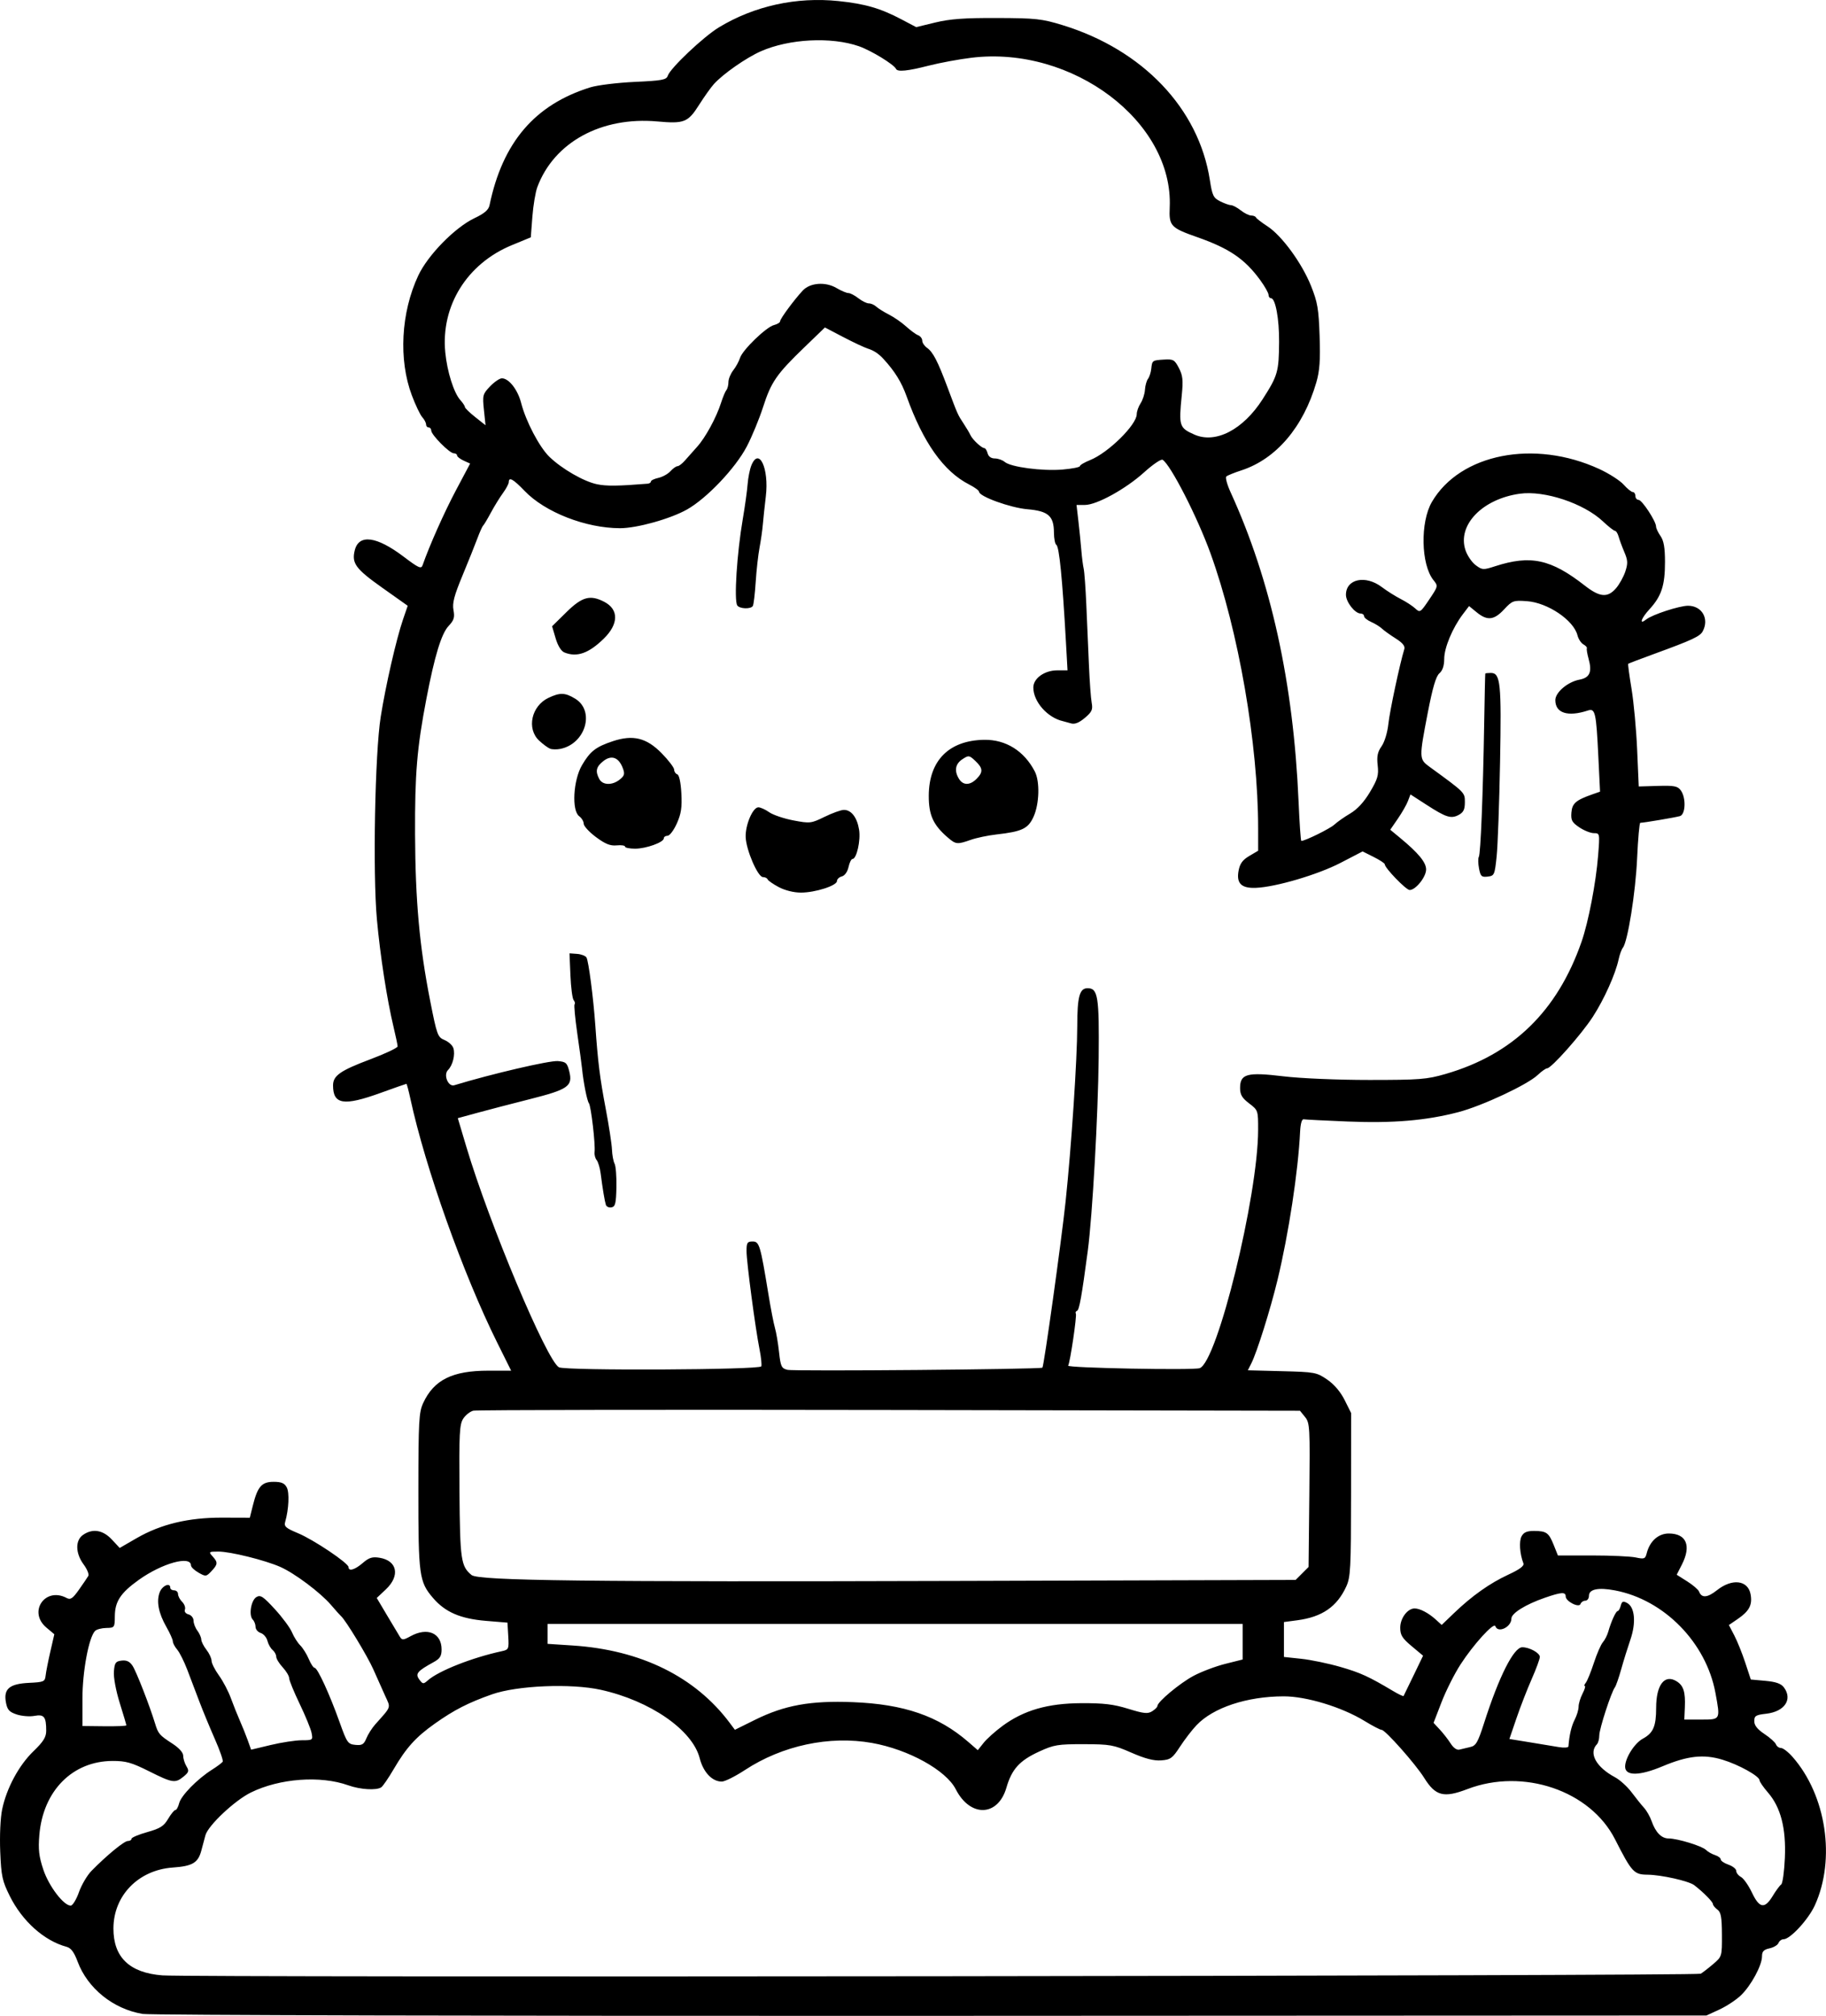 <?xml version="1.0" encoding="UTF-8" standalone="no"?>
<!-- Created with Inkscape (http://www.inkscape.org/) -->

<svg
   width="186.961mm"
   height="206.388mm"
   viewBox="0 0 186.961 206.388"
   version="1.1"
   id="svg5"
   xml:space="preserve"
   xmlns="http://www.w3.org/2000/svg"
   xmlns:svg="http://www.w3.org/2000/svg"><defs
     id="defs2" /><g
     id="layer1"
     transform="translate(-11.421,-56.969)"><path
       style="fill:#000000;stroke-width:0.265"
       d="m 26.003,263.157 c -2.991,-0.5 -5.614,-2.615 -6.633,-5.347 -0.363,-0.974 -0.679,-1.398 -1.132,-1.519 -2.291,-0.615 -4.533,-2.619 -5.816,-5.199 -0.771,-1.551 -0.874,-2.028 -0.978,-4.548 -0.067,-1.629 0.016,-3.451 0.197,-4.323 0.451,-2.171 1.714,-4.515 3.21,-5.959 1.017,-0.982 1.3,-1.436 1.301,-2.092 0.002,-1.431 -0.216,-1.708 -1.203,-1.523 -0.483,0.091 -1.299,0.026 -1.813,-0.144 -0.768,-0.254 -0.965,-0.472 -1.107,-1.227 -0.261,-1.392 0.354,-1.914 2.368,-2.01 1.512,-0.073 1.628,-0.123 1.694,-0.739 0.039,-0.364 0.255,-1.466 0.481,-2.449 l 0.411,-1.788 -0.812,-0.683 c -1.913,-1.609 -0.128,-4.209 2.079,-3.028 0.389,0.208 0.616,0.053 1.261,-0.86 0.433,-0.613 0.862,-1.245 0.954,-1.405 0.092,-0.16 -0.126,-0.689 -0.485,-1.176 -0.839,-1.138 -0.867,-2.453 -0.065,-3.016 0.976,-0.683 2.033,-0.518 2.947,0.46 l 0.815,0.872 1.728,-0.999 c 2.485,-1.437 5.317,-2.116 8.777,-2.104 l 2.816,0.009 0.31,-1.243 c 0.486,-1.949 0.909,-2.434 2.124,-2.434 0.798,0 1.115,0.134 1.349,0.571 0.288,0.538 0.209,2.244 -0.164,3.54 -0.131,0.455 0.073,0.634 1.303,1.144 1.6,0.663 5.189,3.072 5.189,3.482 0,0.461 0.644,0.272 1.455,-0.427 0.638,-0.55 0.975,-0.655 1.719,-0.535 1.814,0.293 2.125,1.842 0.65,3.233 l -0.938,0.885 1.064,1.792 c 0.585,0.986 1.175,1.971 1.31,2.189 0.216,0.349 0.347,0.341 1.086,-0.066 1.725,-0.95 3.179,-0.33 3.179,1.356 0,0.68 -0.166,0.942 -0.823,1.302 -1.67,0.915 -1.892,1.184 -1.462,1.77 0.357,0.488 0.42,0.495 0.872,0.096 1.114,-0.982 4.525,-2.329 7.578,-2.991 0.71,-0.154 0.738,-0.218 0.661,-1.542 l -0.08,-1.381 -2.198,-0.182 c -2.624,-0.217 -4.182,-0.892 -5.432,-2.353 -1.411,-1.649 -1.499,-2.294 -1.493,-10.99 0.005,-7.131 0.054,-8.011 0.496,-8.965 1.096,-2.368 2.99,-3.307 6.665,-3.307 h 2.338 l -1.428,-2.874 c -3.486,-7.015 -7.364,-17.909 -8.89,-24.973 -0.181,-0.837 -0.363,-1.521 -0.406,-1.521 -0.042,0 -1.228,0.417 -2.635,0.926 -3.782,1.369 -4.876,1.197 -4.876,-0.766 0,-0.998 0.733,-1.512 3.818,-2.673 1.538,-0.579 2.795,-1.173 2.793,-1.32 -0.002,-0.147 -0.189,-1.042 -0.416,-1.987 -0.674,-2.814 -1.369,-7.311 -1.706,-11.031 -0.43,-4.75 -0.2,-16.988 0.39,-20.719 0.509,-3.217 1.601,-7.984 2.289,-9.987 l 0.476,-1.388 -2.629,-1.864 c -2.706,-1.918 -3.125,-2.492 -2.791,-3.82 0.422,-1.681 2.234,-1.441 5.014,0.664 1.534,1.161 1.788,1.274 1.932,0.862 0.714,-2.041 2.218,-5.417 3.424,-7.687 l 1.442,-2.715 -0.668,-0.304 c -0.367,-0.167 -0.668,-0.404 -0.668,-0.526 0,-0.122 -0.154,-0.222 -0.343,-0.222 -0.429,0 -2.303,-1.893 -2.303,-2.326 0,-0.176 -0.119,-0.32 -0.265,-0.32 -0.146,0 -0.265,-0.139 -0.265,-0.31 0,-0.17 -0.175,-0.503 -0.388,-0.739 -0.213,-0.236 -0.694,-1.241 -1.067,-2.234 -1.375,-3.652 -1.117,-8.477 0.654,-12.262 0.983,-2.101 3.758,-4.933 5.768,-5.887 1.015,-0.481 1.432,-0.842 1.532,-1.323 1.337,-6.435 4.626,-10.285 10.303,-12.061 0.728,-0.228 2.778,-0.48 4.557,-0.562 2.801,-0.128 3.255,-0.212 3.385,-0.623 0.246,-0.774 3.672,-4.015 5.257,-4.972 3.617,-2.185 7.917,-3.128 12.222,-2.682 2.738,0.284 4.309,0.742 6.482,1.89 l 1.477,0.78 1.963,-0.476 c 1.504,-0.365 2.983,-0.472 6.328,-0.46 3.964,0.015 4.58,0.082 6.693,0.73 8.221,2.521 13.953,8.547 15.085,15.861 0.247,1.598 0.362,1.832 1.064,2.183 0.433,0.216 0.931,0.392 1.107,0.392 0.176,0 0.623,0.238 0.993,0.529 0.37,0.291 0.852,0.529 1.072,0.529 0.22,0 0.439,0.089 0.487,0.198 0.049,0.109 0.578,0.517 1.176,0.906 1.471,0.956 3.522,3.763 4.46,6.103 0.667,1.663 0.785,2.353 0.878,5.136 0.084,2.481 0.007,3.564 -0.337,4.745 -1.331,4.579 -4.115,7.844 -7.678,9.005 -0.728,0.237 -1.419,0.518 -1.536,0.624 -0.117,0.106 0.081,0.836 0.44,1.621 4.132,9.04 6.433,19.509 6.956,31.646 0.096,2.225 0.223,4.046 0.283,4.046 0.389,0 2.947,-1.261 3.381,-1.667 0.291,-0.272 1.024,-0.787 1.629,-1.144 0.724,-0.428 1.415,-1.178 2.021,-2.197 0.789,-1.325 0.902,-1.718 0.787,-2.736 -0.103,-0.917 -0.012,-1.363 0.4,-1.948 0.308,-0.438 0.603,-1.412 0.697,-2.304 0.139,-1.312 1.176,-6.173 1.629,-7.637 0.098,-0.316 -0.169,-0.646 -0.89,-1.101 -0.567,-0.358 -1.198,-0.811 -1.403,-1.007 -0.205,-0.196 -0.7,-0.502 -1.101,-0.679 -0.4,-0.177 -0.728,-0.444 -0.728,-0.592 0,-0.149 -0.158,-0.27 -0.351,-0.27 -0.58,0 -1.501,-1.177 -1.501,-1.916 0,-1.625 1.994,-2.057 3.666,-0.796 0.53,0.4 1.405,0.952 1.944,1.226 0.539,0.274 1.206,0.709 1.483,0.966 0.486,0.453 0.533,0.423 1.431,-0.911 0.917,-1.362 0.923,-1.386 0.439,-1.984 -1.286,-1.589 -1.373,-5.946 -0.16,-8.016 2.893,-4.937 10.489,-6.427 17.139,-3.362 0.995,0.459 2.115,1.177 2.488,1.596 0.373,0.419 0.797,0.761 0.941,0.761 0.144,0 0.263,0.179 0.263,0.397 0,0.218 0.149,0.401 0.331,0.405 0.355,0.009 1.786,2.194 1.786,2.727 0,0.177 0.205,0.615 0.456,0.973 0.333,0.476 0.457,1.188 0.459,2.639 0.003,2.414 -0.36,3.521 -1.591,4.861 -0.873,0.95 -1.089,1.642 -0.323,1.035 0.621,-0.492 3.39,-1.396 4.275,-1.396 1.424,0 2.189,1.332 1.502,2.616 -0.278,0.52 -1.078,0.893 -4.911,2.292 -1.455,0.531 -2.679,0.997 -2.719,1.035 -0.04,0.038 0.113,1.187 0.34,2.553 0.227,1.366 0.487,4.177 0.576,6.245 l 0.163,3.761 1.964,-0.057 c 1.678,-0.049 2.019,0.018 2.341,0.457 0.551,0.751 0.496,2.458 -0.086,2.634 -0.427,0.129 -3.698,0.683 -4.062,0.687 -0.087,0.001 -0.233,1.639 -0.324,3.64 -0.159,3.512 -0.961,8.533 -1.461,9.156 -0.134,0.167 -0.327,0.696 -0.43,1.176 -0.325,1.518 -1.477,4.084 -2.642,5.886 -1.165,1.801 -4.25,5.279 -4.682,5.279 -0.135,0 -0.568,0.306 -0.962,0.68 -1.048,0.995 -5.681,3.165 -8.124,3.804 -3.307,0.865 -6.682,1.151 -11.339,0.961 -2.307,-0.094 -4.331,-0.197 -4.498,-0.228 -0.188,-0.035 -0.327,0.445 -0.368,1.266 -0.201,4.098 -1.168,10.44 -2.32,15.214 -0.723,2.993 -2.097,7.367 -2.675,8.512 l -0.357,0.707 3.502,0.09 c 3.366,0.086 3.546,0.12 4.626,0.861 0.715,0.49 1.365,1.255 1.786,2.099 l 0.662,1.328 -0.006,8.349 c -0.005,7.53 -0.053,8.452 -0.491,9.407 -0.951,2.074 -2.47,3.121 -5.015,3.459 l -1.367,0.181 v 1.787 1.787 l 1.786,0.191 c 0.982,0.105 2.78,0.479 3.996,0.831 2.069,0.599 2.895,0.978 5.408,2.475 0.552,0.329 1.029,0.554 1.06,0.499 0.031,-0.054 0.493,-1.004 1.026,-2.111 l 0.969,-2.012 -1.169,-0.978 c -0.968,-0.809 -1.169,-1.135 -1.169,-1.89 0,-0.972 0.746,-1.971 1.473,-1.971 0.545,0 1.426,0.464 2.171,1.142 l 0.601,0.547 1.252,-1.203 c 1.845,-1.773 3.673,-3.068 5.572,-3.947 1.168,-0.541 1.642,-0.895 1.542,-1.155 -0.374,-0.974 -0.462,-2.256 -0.19,-2.765 0.222,-0.414 0.55,-0.556 1.281,-0.553 1.271,0.005 1.509,0.176 2.019,1.452 l 0.423,1.058 h 3.504 c 1.927,0 3.937,0.092 4.466,0.205 0.87,0.185 0.977,0.145 1.119,-0.42 0.313,-1.246 1.189,-2.034 2.263,-2.034 1.801,0 2.328,1.248 1.342,3.18 l -0.532,1.043 1.074,0.678 c 0.591,0.373 1.137,0.842 1.214,1.043 0.263,0.686 0.857,0.641 1.838,-0.138 1.547,-1.229 3.166,-1.036 3.438,0.41 0.203,1.084 -0.125,1.72 -1.303,2.528 l -0.917,0.628 0.556,1.069 c 0.306,0.588 0.811,1.843 1.122,2.789 l 0.566,1.72 1.491,0.135 c 1.071,0.097 1.603,0.283 1.889,0.661 0.932,1.233 0.086,2.494 -1.816,2.708 -1.055,0.119 -1.209,0.216 -1.209,0.76 0,0.432 0.319,0.834 1.038,1.311 0.571,0.378 1.103,0.856 1.182,1.062 0.079,0.206 0.314,0.375 0.522,0.375 0.208,0 0.74,0.412 1.182,0.916 3.45,3.929 4.43,10.458 2.279,15.188 -0.657,1.446 -2.527,3.476 -3.202,3.476 -0.205,0 -0.438,0.171 -0.519,0.381 -0.08,0.209 -0.493,0.457 -0.918,0.55 -0.597,0.131 -0.772,0.317 -0.772,0.819 0,0.924 -1.122,2.998 -2.159,3.992 -0.486,0.465 -1.479,1.12 -2.206,1.455 l -1.323,0.609 -79.375,0.036 c -44.827,0.021 -79.982,-0.065 -80.77,-0.197 z m 159.555,-4.113 c 0.209,-0.123 0.784,-0.569 1.279,-0.991 0.893,-0.762 0.899,-0.783 0.889,-3.005 -0.008,-1.799 -0.099,-2.303 -0.463,-2.569 -0.249,-0.182 -0.456,-0.437 -0.46,-0.567 -0.007,-0.231 -0.996,-1.23 -1.912,-1.931 -0.559,-0.428 -3.378,-1.061 -4.781,-1.074 -1.396,-0.013 -1.609,-0.246 -3.333,-3.633 -2.535,-4.981 -9.397,-7.314 -15.103,-5.134 -2.441,0.932 -3.275,0.715 -4.44,-1.156 -0.869,-1.395 -3.978,-4.903 -4.346,-4.903 -0.145,0 -0.936,-0.412 -1.758,-0.915 -2.325,-1.423 -5.948,-2.525 -8.281,-2.52 -3.763,0.009 -7.204,1.15 -8.921,2.958 -0.456,0.48 -1.216,1.469 -1.69,2.197 -0.771,1.186 -0.971,1.331 -1.928,1.401 -0.755,0.056 -1.645,-0.175 -3.043,-0.787 -1.835,-0.804 -2.182,-0.866 -4.886,-0.871 -2.658,-0.004 -3.055,0.062 -4.575,0.762 -1.999,0.921 -2.789,1.794 -3.341,3.693 -0.864,2.974 -3.704,3.062 -5.184,0.162 -0.995,-1.951 -4.845,-4.079 -8.579,-4.743 -4.349,-0.773 -9.18,0.257 -13.012,2.774 -0.989,0.649 -2.055,1.181 -2.369,1.181 -0.987,0 -1.892,-0.959 -2.26,-2.394 -0.741,-2.889 -5.068,-5.883 -10.12,-7.001 -3.049,-0.675 -8.574,-0.444 -11.155,0.466 -2.421,0.853 -3.866,1.594 -5.84,2.992 -1.95,1.381 -2.928,2.464 -4.216,4.665 -0.537,0.918 -1.113,1.757 -1.279,1.864 -0.508,0.328 -2.158,0.225 -3.377,-0.211 -2.851,-1.018 -7.02,-0.71 -9.965,0.737 -1.651,0.811 -4.356,3.35 -4.651,4.367 -0.075,0.258 -0.262,0.955 -0.415,1.548 -0.33,1.281 -0.899,1.624 -2.928,1.767 -3.515,0.248 -6.066,2.857 -6.08,6.219 -0.012,2.97 1.644,4.562 5.021,4.824 2.977,0.231 157.1,0.063 157.499,-0.172 z M 19.501,250.702 c 0.269,-0.754 0.847,-1.737 1.284,-2.183 1.553,-1.585 3.346,-3.06 3.72,-3.06 0.209,0 0.38,-0.103 0.38,-0.23 0,-0.126 0.724,-0.433 1.608,-0.681 1.328,-0.373 1.701,-0.609 2.143,-1.358 0.294,-0.499 0.629,-0.907 0.745,-0.907 0.115,0 0.288,-0.313 0.384,-0.695 0.196,-0.78 1.866,-2.486 3.353,-3.425 0.541,-0.341 1.039,-0.715 1.107,-0.83 0.068,-0.115 -0.295,-1.158 -0.806,-2.317 -0.511,-1.159 -1.225,-2.886 -1.585,-3.836 -0.361,-0.951 -0.918,-2.418 -1.239,-3.261 -0.321,-0.843 -0.784,-1.767 -1.029,-2.054 -0.245,-0.287 -0.448,-0.669 -0.449,-0.849 -0.002,-0.18 -0.295,-0.838 -0.651,-1.461 -0.813,-1.421 -1.048,-2.632 -0.693,-3.566 0.26,-0.683 1.082,-1.033 1.082,-0.46 0,0.146 0.179,0.265 0.397,0.265 0.218,0 0.397,0.17 0.397,0.378 0,0.208 0.19,0.568 0.423,0.801 0.232,0.232 0.36,0.586 0.283,0.787 -0.082,0.213 0.073,0.42 0.371,0.498 0.281,0.073 0.511,0.36 0.511,0.637 0,0.277 0.175,0.734 0.388,1.017 0.214,0.282 0.395,0.692 0.403,0.91 0.008,0.218 0.247,0.695 0.532,1.058 0.285,0.364 0.52,0.871 0.523,1.127 0.003,0.256 0.343,0.931 0.756,1.5 0.412,0.569 0.96,1.61 1.216,2.313 0.256,0.703 0.677,1.754 0.934,2.336 0.258,0.582 0.62,1.484 0.805,2.005 l 0.337,0.947 2.014,-0.482 c 1.108,-0.265 2.535,-0.483 3.171,-0.484 1.13,-0.002 1.154,-0.02 1.007,-0.753 -0.083,-0.413 -0.632,-1.752 -1.221,-2.977 -0.589,-1.224 -1.072,-2.406 -1.074,-2.626 -0.001,-0.22 -0.3,-0.721 -0.664,-1.113 -0.364,-0.392 -0.661,-0.883 -0.661,-1.089 0,-0.207 -0.167,-0.515 -0.371,-0.684 -0.204,-0.169 -0.442,-0.593 -0.53,-0.941 -0.087,-0.348 -0.397,-0.708 -0.687,-0.801 -0.291,-0.092 -0.529,-0.374 -0.529,-0.626 0,-0.252 -0.128,-0.586 -0.284,-0.742 -0.431,-0.431 -0.181,-1.977 0.373,-2.309 0.415,-0.249 0.69,-0.068 1.892,1.244 0.773,0.844 1.562,1.911 1.752,2.37 0.19,0.459 0.57,1.059 0.843,1.332 0.274,0.274 0.667,0.904 0.875,1.4 0.207,0.497 0.478,0.903 0.602,0.903 0.292,0 1.536,2.709 2.551,5.556 0.754,2.114 0.85,2.254 1.617,2.329 0.683,0.067 0.867,-0.043 1.129,-0.676 0.172,-0.416 0.576,-1.052 0.898,-1.413 1.691,-1.902 1.604,-1.653 1.025,-2.927 -0.287,-0.632 -0.833,-1.854 -1.213,-2.714 -0.597,-1.352 -2.846,-5.06 -3.304,-5.447 -0.086,-0.073 -0.557,-0.598 -1.046,-1.168 -1.082,-1.26 -3.721,-3.235 -5.181,-3.878 -1.565,-0.689 -5.109,-1.568 -6.322,-1.568 -1,0 -1.029,0.023 -0.612,0.484 0.566,0.626 0.552,0.816 -0.114,1.524 -0.529,0.563 -0.583,0.569 -1.321,0.149 -0.423,-0.241 -0.77,-0.573 -0.771,-0.738 -0.006,-1.047 -2.964,-0.227 -5.352,1.483 -1.855,1.329 -2.434,2.206 -2.446,3.712 -0.009,1.162 -0.03,1.191 -0.872,1.206 -0.474,0.009 -0.99,0.144 -1.147,0.3 -0.643,0.643 -1.298,4.151 -1.297,6.943 l 0.001,2.796 2.248,0.025 c 1.236,0.014 2.248,-0.028 2.248,-0.094 0,-0.065 -0.306,-1.1 -0.68,-2.299 -0.391,-1.255 -0.644,-2.619 -0.595,-3.214 0.074,-0.899 0.177,-1.044 0.796,-1.115 0.511,-0.059 0.826,0.093 1.12,0.542 0.382,0.583 1.753,4.1 2.296,5.89 0.321,1.057 0.448,1.206 1.76,2.057 0.705,0.457 1.124,0.926 1.124,1.258 0,0.291 0.149,0.773 0.331,1.072 0.286,0.47 0.247,0.612 -0.294,1.055 -0.858,0.703 -1.125,0.662 -3.54,-0.546 -1.787,-0.894 -2.366,-1.057 -3.737,-1.053 -4.1,0.015 -7.111,3.061 -7.49,7.576 -0.125,1.496 -0.045,2.197 0.41,3.557 0.566,1.694 2.077,3.678 2.801,3.678 0.195,0 0.574,-0.617 0.843,-1.372 z m 173.425,0.38 c 0.332,-0.546 0.722,-1.074 0.868,-1.173 0.146,-0.099 0.315,-1.319 0.376,-2.711 0.133,-3.044 -0.422,-5.194 -1.733,-6.706 -0.47,-0.542 -0.857,-1.105 -0.86,-1.251 -0.009,-0.426 -2.125,-1.602 -3.796,-2.108 -1.925,-0.584 -3.567,-0.404 -6.125,0.671 -2.379,0.999 -3.841,1.015 -3.841,0.041 0,-0.886 0.959,-2.401 1.814,-2.865 1.066,-0.579 1.361,-1.261 1.361,-3.151 0,-2.369 0.868,-3.492 2.103,-2.72 0.7,0.437 0.904,1.088 0.836,2.659 l -0.055,1.257 h 1.733 c 1.985,0 1.966,0.035 1.454,-2.734 -0.952,-5.15 -5.253,-9.537 -10.285,-10.491 -1.712,-0.325 -2.666,-0.127 -2.666,0.554 0,0.275 -0.169,0.5 -0.375,0.5 -0.206,0 -0.425,0.149 -0.486,0.331 -0.147,0.437 -1.521,-0.261 -1.521,-0.772 0,-0.474 -0.446,-0.444 -2.141,0.143 -1.96,0.678 -3.415,1.584 -3.415,2.124 0,0.88 -1.392,1.539 -1.645,0.78 -0.145,-0.434 -2.253,1.885 -3.574,3.932 -0.615,0.953 -1.486,2.685 -1.935,3.85 l -0.817,2.118 0.644,0.693 c 0.354,0.381 0.853,1.024 1.11,1.428 0.283,0.446 0.634,0.689 0.894,0.62 0.235,-0.063 0.734,-0.182 1.107,-0.264 0.586,-0.129 0.78,-0.465 1.423,-2.472 1.523,-4.752 3.03,-7.741 3.905,-7.745 0.733,-0.003 1.798,0.583 1.798,0.989 0,0.207 -0.376,1.23 -0.836,2.273 -0.46,1.043 -1.161,2.849 -1.558,4.013 l -0.723,2.117 2.021,0.328 c 1.112,0.18 2.468,0.404 3.014,0.498 0.546,0.094 1,0.065 1.01,-0.063 0.089,-1.16 0.309,-2.099 0.643,-2.745 0.219,-0.423 0.398,-1.019 0.398,-1.325 0,-0.305 0.182,-0.907 0.404,-1.336 0.222,-0.429 0.327,-0.781 0.232,-0.781 -0.094,0 -0.05,-0.149 0.1,-0.331 0.149,-0.182 0.521,-1.096 0.827,-2.031 0.306,-0.935 0.72,-1.887 0.921,-2.117 0.201,-0.229 0.449,-0.714 0.552,-1.078 0.299,-1.055 0.784,-2.117 0.967,-2.117 0.093,0 0.234,-0.247 0.313,-0.549 0.118,-0.451 0.235,-0.5 0.656,-0.275 0.785,0.42 0.929,2.012 0.337,3.733 -0.275,0.801 -0.701,2.17 -0.945,3.043 -0.244,0.873 -0.535,1.707 -0.645,1.852 -0.375,0.493 -1.601,4.266 -1.601,4.926 0,0.361 -0.109,0.77 -0.242,0.908 -0.871,0.905 -0.081,2.344 1.855,3.379 0.495,0.265 1.258,0.957 1.694,1.539 0.437,0.582 1.012,1.297 1.278,1.59 0.266,0.293 0.613,0.901 0.769,1.351 0.405,1.161 1.013,1.785 1.741,1.785 0.909,0 3.429,0.773 3.831,1.174 0.189,0.189 0.606,0.427 0.926,0.528 0.321,0.102 0.583,0.302 0.583,0.446 0,0.143 0.357,0.385 0.794,0.537 0.437,0.152 0.794,0.439 0.794,0.638 0,0.199 0.219,0.479 0.486,0.622 0.267,0.143 0.772,0.862 1.121,1.597 0.767,1.616 1.302,1.702 2.128,0.344 z m -78.863,-17.406 c 2.189,-1.607 4.626,-2.312 8.057,-2.33 2.296,-0.012 3.313,0.109 4.819,0.575 1.598,0.494 1.996,0.536 2.447,0.254 0.296,-0.185 0.539,-0.427 0.539,-0.538 0,-0.422 2.297,-2.339 3.698,-3.086 0.805,-0.429 2.266,-0.982 3.248,-1.228 l 1.785,-0.448 v -1.82 -1.82 H 103.07 67.483 v 1.019 1.019 l 2.585,0.169 c 6.973,0.457 12.537,3.2 16.068,7.922 l 0.529,0.708 2.062,-1.021 c 3.031,-1.501 5.68,-1.979 10.014,-1.81 5.243,0.204 8.764,1.419 11.828,4.079 l 0.966,0.838 0.599,-0.752 c 0.329,-0.414 1.197,-1.191 1.928,-1.728 z m 30.677,-15.611 0.663,-0.663 0.078,-7.359 c 0.074,-6.972 0.051,-7.393 -0.44,-7.998 l -0.517,-0.639 -42.026,-0.076 c -23.114,-0.042 -42.292,-0.01 -42.618,0.07 -0.326,0.08 -0.789,0.447 -1.03,0.815 -0.383,0.584 -0.431,1.525 -0.385,7.447 0.055,7.027 0.147,7.659 1.236,8.564 0.703,0.584 11.856,0.718 50.379,0.603 l 33.997,-0.102 z M 89.371,196.861 c 0.057,-0.171 -0.023,-0.945 -0.178,-1.72 -0.433,-2.16 -1.334,-8.959 -1.335,-10.074 -8e-4,-0.864 0.079,-0.992 0.618,-0.992 0.691,0 0.796,0.352 1.626,5.424 0.238,1.455 0.538,3.003 0.667,3.44 0.129,0.437 0.316,1.54 0.415,2.451 0.163,1.489 0.25,1.675 0.856,1.827 0.66,0.166 25.94,-0.049 26.111,-0.222 0.159,-0.16 1.95,-12.995 2.376,-17.021 0.591,-5.592 1.187,-14.562 1.192,-17.943 0.004,-3.035 0.236,-3.885 1.062,-3.885 1.059,0 1.194,0.853 1.131,7.135 -0.059,5.862 -0.641,16.188 -1.114,19.747 -0.615,4.631 -0.871,6.065 -1.099,6.147 -0.135,0.049 -0.191,0.177 -0.124,0.284 0.124,0.2 -0.587,5.005 -0.788,5.331 -0.147,0.237 12.828,0.486 13.468,0.258 1.803,-0.642 5.967,-17.611 5.983,-24.385 0.005,-1.999 -0.004,-2.026 -0.921,-2.725 -0.727,-0.554 -0.926,-0.893 -0.926,-1.574 0,-1.452 0.713,-1.646 4.429,-1.199 1.783,0.214 5.54,0.374 8.8,0.374 5.158,-2.4e-4 5.886,-0.057 7.805,-0.612 6.894,-1.993 11.455,-6.427 13.93,-13.542 0.701,-2.015 1.474,-6.035 1.692,-8.798 0.181,-2.294 0.177,-2.315 -0.428,-2.315 -0.336,0 -1.008,-0.268 -1.494,-0.595 -0.754,-0.508 -0.873,-0.729 -0.81,-1.513 0.076,-0.947 0.453,-1.273 2.164,-1.873 l 0.768,-0.269 -0.177,-3.629 c -0.218,-4.489 -0.317,-4.925 -1.065,-4.679 -2.058,0.676 -3.337,0.269 -3.337,-1.062 0,-0.793 1.268,-1.87 2.465,-2.095 1.065,-0.2 1.318,-0.777 0.939,-2.146 -0.139,-0.504 -0.218,-0.986 -0.175,-1.071 0.043,-0.085 -0.117,-0.263 -0.356,-0.397 -0.238,-0.133 -0.511,-0.552 -0.606,-0.931 -0.388,-1.545 -3.055,-3.343 -5.178,-3.492 -1.384,-0.097 -1.498,-0.056 -2.337,0.845 -1.03,1.107 -1.722,1.179 -2.807,0.292 l -0.778,-0.636 -0.64,0.844 c -1.05,1.384 -1.9,3.419 -1.903,4.555 -0.002,0.708 -0.167,1.207 -0.494,1.486 -0.35,0.299 -0.693,1.465 -1.191,4.04 -0.895,4.633 -0.892,4.751 0.161,5.517 3.68,2.679 3.638,2.637 3.638,3.644 0,0.74 -0.144,1.036 -0.63,1.296 -0.787,0.421 -1.288,0.263 -3.319,-1.05 l -1.621,-1.048 -0.259,0.68 c -0.142,0.374 -0.608,1.188 -1.034,1.808 l -0.776,1.128 1.004,0.83 c 1.881,1.556 2.667,2.509 2.667,3.236 0,0.771 -1.068,2.105 -1.685,2.105 -0.368,0 -2.549,-2.256 -2.549,-2.636 0,-0.099 -0.511,-0.436 -1.135,-0.748 l -1.135,-0.567 -2.26,1.173 c -2.325,1.207 -6.633,2.477 -8.673,2.557 -1.483,0.058 -2.007,-0.464 -1.764,-1.759 0.136,-0.724 0.41,-1.102 1.092,-1.504 l 0.911,-0.537 -5.2e-4,-2.289 c -0.002,-8.663 -2.01,-20.241 -4.886,-28.181 -1.349,-3.724 -4.079,-9.054 -4.896,-9.559 -0.154,-0.095 -1.002,0.481 -1.884,1.279 -1.891,1.712 -4.858,3.347 -6.07,3.347 h -0.859 l 0.192,1.654 c 0.106,0.909 0.24,2.249 0.3,2.977 0.059,0.728 0.168,1.579 0.241,1.892 0.073,0.313 0.195,1.98 0.27,3.704 0.075,1.724 0.196,4.504 0.268,6.177 0.072,1.673 0.199,3.411 0.283,3.861 0.128,0.692 0.019,0.93 -0.707,1.541 -0.594,0.499 -1.029,0.672 -1.411,0.558 -0.304,-0.091 -0.671,-0.192 -0.816,-0.224 -1.596,-0.356 -3.043,-1.998 -3.043,-3.453 0,-0.932 1.146,-1.753 2.448,-1.753 h 1.053 l -0.159,-2.844 c -0.368,-6.578 -0.688,-9.819 -0.988,-10.005 -0.131,-0.081 -0.24,-0.646 -0.244,-1.256 -0.009,-1.707 -0.574,-2.204 -2.72,-2.39 -1.751,-0.152 -4.947,-1.31 -4.947,-1.792 0,-0.123 -0.454,-0.455 -1.009,-0.738 -2.614,-1.333 -4.709,-4.284 -6.406,-9.021 -0.524,-1.463 -1.205,-2.565 -2.371,-3.836 -0.499,-0.544 -0.989,-0.867 -1.611,-1.063 -0.353,-0.111 -1.484,-0.643 -2.513,-1.181 l -1.872,-0.979 -2.096,2.023 c -2.861,2.761 -3.405,3.547 -4.234,6.121 -0.394,1.222 -1.146,3.042 -1.67,4.044 -1.159,2.214 -4.086,5.299 -6.113,6.445 -1.699,0.96 -5.136,1.921 -6.863,1.919 -3.511,-0.004 -7.677,-1.632 -9.773,-3.818 -1.164,-1.214 -1.62,-1.468 -1.62,-0.902 0,0.168 -0.269,0.674 -0.598,1.124 -0.329,0.45 -0.885,1.355 -1.237,2.009 -0.352,0.655 -0.708,1.25 -0.791,1.323 -0.084,0.073 -0.351,0.668 -0.594,1.323 -0.243,0.655 -0.93,2.367 -1.527,3.806 -0.853,2.056 -1.048,2.809 -0.914,3.523 0.14,0.745 0.05,1.035 -0.498,1.618 -0.739,0.785 -1.432,3.058 -2.276,7.457 -0.966,5.041 -1.187,7.681 -1.16,13.891 0.03,6.803 0.455,11.49 1.544,17.02 0.696,3.535 0.77,3.738 1.473,4.029 0.407,0.169 0.814,0.54 0.905,0.826 0.208,0.656 -0.06,1.755 -0.548,2.242 -0.498,0.498 0.018,1.749 0.643,1.559 3.808,-1.159 9.749,-2.544 10.604,-2.472 0.828,0.07 0.953,0.184 1.171,1.066 0.371,1.5 -0.111,1.838 -4.019,2.826 -1.853,0.468 -4.275,1.099 -5.383,1.402 l -2.014,0.55 0.876,2.938 c 2.344,7.863 8.225,21.866 9.477,22.567 0.647,0.362 20.6,0.269 20.722,-0.096 z m -15.916,-16.536 c -0.123,-0.386 -0.333,-1.647 -0.536,-3.226 -0.073,-0.563 -0.255,-1.172 -0.406,-1.354 -0.151,-0.181 -0.247,-0.554 -0.214,-0.828 0.095,-0.789 -0.361,-4.704 -0.581,-4.996 -0.19,-0.252 -0.567,-2.163 -0.705,-3.572 -0.035,-0.364 -0.252,-1.958 -0.481,-3.543 -0.229,-1.585 -0.355,-2.943 -0.28,-3.018 0.075,-0.075 0.031,-0.267 -0.098,-0.426 -0.129,-0.159 -0.277,-1.301 -0.328,-2.538 l -0.094,-2.249 0.772,0.056 c 0.424,0.031 0.858,0.196 0.964,0.367 0.215,0.348 0.711,4.155 0.909,6.985 0.262,3.726 0.465,5.357 1.056,8.467 0.332,1.746 0.622,3.638 0.645,4.205 0.023,0.566 0.144,1.221 0.269,1.455 0.125,0.234 0.21,1.317 0.188,2.406 -0.033,1.658 -0.115,1.995 -0.504,2.07 -0.255,0.049 -0.514,-0.068 -0.576,-0.261 z m 17.704,-32.529 c -0.58,-0.309 -1.094,-0.666 -1.143,-0.794 -0.049,-0.128 -0.263,-0.233 -0.478,-0.233 -0.525,0 -1.718,-2.76 -1.768,-4.093 -0.047,-1.239 0.725,-3.051 1.299,-3.051 0.217,0 0.718,0.227 1.112,0.504 0.394,0.277 1.509,0.654 2.477,0.837 1.702,0.322 1.808,0.309 3.201,-0.372 0.792,-0.388 1.678,-0.705 1.969,-0.705 0.759,0 1.352,0.775 1.553,2.03 0.176,1.101 -0.253,2.997 -0.678,2.997 -0.123,0 -0.305,0.372 -0.404,0.826 -0.107,0.489 -0.386,0.879 -0.682,0.957 -0.276,0.072 -0.501,0.285 -0.501,0.472 0,0.472 -2.221,1.185 -3.689,1.185 -0.729,0 -1.635,-0.224 -2.268,-0.561 z m 71.695,-1.919 c -0.095,-0.509 -0.104,-1.038 -0.019,-1.176 0.183,-0.297 0.427,-6.335 0.547,-13.542 0.047,-2.838 0.099,-5.189 0.115,-5.226 0.016,-0.036 0.27,-0.066 0.565,-0.066 0.993,0 1.099,1.022 0.948,9.128 -0.079,4.22 -0.236,8.566 -0.35,9.657 -0.198,1.898 -0.238,1.988 -0.92,2.067 -0.627,0.072 -0.733,-0.028 -0.886,-0.843 z m -87.434,-2.229 c 0,-0.116 -0.387,-0.173 -0.86,-0.126 -0.653,0.065 -1.163,-0.14 -2.117,-0.849 -0.691,-0.514 -1.257,-1.129 -1.257,-1.366 0,-0.237 -0.208,-0.584 -0.463,-0.771 -0.784,-0.575 -0.612,-3.69 0.288,-5.226 0.836,-1.427 1.413,-1.875 3.158,-2.455 2.073,-0.688 3.45,-0.347 5.004,1.24 0.7,0.715 1.274,1.469 1.274,1.674 0,0.205 0.144,0.421 0.319,0.48 0.195,0.065 0.358,0.821 0.418,1.94 0.078,1.449 -0.02,2.097 -0.464,3.091 -0.309,0.691 -0.735,1.257 -0.947,1.257 -0.211,0 -0.385,0.117 -0.385,0.261 0,0.409 -1.809,1.062 -2.943,1.062 -0.564,0 -1.026,-0.095 -1.026,-0.211 z m -0.541,-6.869 c 0.486,-0.393 0.534,-0.577 0.307,-1.175 -0.419,-1.102 -1.157,-1.367 -1.986,-0.715 -0.744,0.585 -0.846,1.04 -0.416,1.844 0.342,0.639 1.336,0.661 2.095,0.045 z m 33.594,5.947 c -1.502,-1.29 -1.964,-2.304 -1.957,-4.29 0.014,-3.603 2.07,-5.672 5.689,-5.723 2.208,-0.031 4.085,1.147 5.169,3.243 0.531,1.026 0.467,3.321 -0.129,4.634 -0.556,1.225 -1.17,1.516 -3.822,1.817 -0.854,0.097 -2.03,0.344 -2.613,0.55 -1.37,0.483 -1.523,0.468 -2.336,-0.231 z m 2.931,-6.01 c 0.695,-0.695 0.668,-1.101 -0.122,-1.843 -0.622,-0.585 -0.682,-0.592 -1.323,-0.172 -0.733,0.48 -0.855,1.199 -0.343,2.019 0.419,0.671 1.115,0.67 1.788,-0.004 z m -43.656,-3.091 c -0.218,-0.083 -0.724,-0.455 -1.124,-0.828 -1.305,-1.216 -0.797,-3.549 0.954,-4.38 1.181,-0.56 1.704,-0.544 2.735,0.085 2.051,1.251 1.064,4.614 -1.507,5.138 -0.364,0.074 -0.84,0.067 -1.058,-0.015 z m 1.455,-9.858 c -0.325,-0.132 -0.669,-0.69 -0.892,-1.447 l -0.363,-1.232 1.47,-1.446 c 1.603,-1.577 2.428,-1.803 3.867,-1.059 1.508,0.78 1.489,2.276 -0.047,3.776 -1.546,1.51 -2.752,1.931 -4.035,1.409 z m 17.702,-4.819 c -0.339,-0.549 -0.033,-5.317 0.566,-8.823 0.224,-1.31 0.447,-2.917 0.496,-3.572 0.049,-0.655 0.219,-1.518 0.379,-1.918 0.781,-1.954 1.832,0.283 1.486,3.162 -0.119,0.99 -0.256,2.276 -0.304,2.858 -0.048,0.582 -0.201,1.654 -0.339,2.381 -0.138,0.728 -0.316,2.316 -0.394,3.529 -0.079,1.214 -0.21,2.315 -0.292,2.447 -0.213,0.345 -1.374,0.298 -1.598,-0.064 z m 89.974,-1.746 c 0.345,-0.4 0.775,-1.173 0.955,-1.717 0.275,-0.832 0.26,-1.148 -0.096,-1.984 -0.233,-0.547 -0.497,-1.263 -0.588,-1.59 -0.091,-0.327 -0.26,-0.595 -0.375,-0.595 -0.115,0 -0.673,-0.437 -1.239,-0.971 -1.95,-1.839 -5.975,-3.179 -8.498,-2.828 -3.845,0.535 -6.428,3.216 -5.569,5.782 0.186,0.555 0.656,1.245 1.045,1.534 0.672,0.499 0.772,0.504 1.984,0.112 3.641,-1.179 5.715,-0.733 9.182,1.976 1.538,1.202 2.343,1.272 3.198,0.281 z M 77.736,106.491 c 0.182,-0.015 0.331,-0.117 0.331,-0.226 0,-0.11 0.345,-0.275 0.766,-0.368 0.421,-0.093 0.976,-0.4 1.232,-0.682 0.256,-0.283 0.582,-0.514 0.724,-0.514 0.142,0 0.49,-0.268 0.773,-0.595 0.283,-0.327 0.839,-0.954 1.237,-1.393 0.846,-0.933 1.968,-2.992 2.447,-4.494 0.186,-0.582 0.432,-1.171 0.548,-1.31 0.116,-0.138 0.211,-0.509 0.211,-0.824 0,-0.315 0.222,-0.857 0.493,-1.204 0.271,-0.347 0.582,-0.915 0.691,-1.263 0.258,-0.823 2.684,-3.169 3.485,-3.37 0.342,-0.086 0.623,-0.261 0.623,-0.39 0,-0.251 1.427,-2.186 2.318,-3.142 0.749,-0.804 2.326,-0.921 3.451,-0.258 0.481,0.284 1.031,0.516 1.221,0.516 0.19,0 0.649,0.238 1.019,0.529 0.37,0.291 0.854,0.529 1.075,0.529 0.221,0 0.562,0.149 0.756,0.331 0.195,0.182 0.784,0.55 1.309,0.818 0.526,0.268 1.316,0.816 1.757,1.219 0.441,0.402 0.991,0.804 1.223,0.894 0.232,0.089 0.422,0.338 0.422,0.552 0,0.215 0.22,0.546 0.49,0.736 0.611,0.432 1.09,1.355 2.098,4.05 1.049,2.804 1.043,2.79 1.646,3.704 0.288,0.437 0.606,0.972 0.706,1.191 0.213,0.461 1.138,1.323 1.42,1.323 0.106,0 0.256,0.238 0.332,0.529 0.087,0.333 0.361,0.529 0.738,0.529 0.33,0 0.787,0.161 1.017,0.358 0.613,0.526 3.854,0.954 5.908,0.779 0.982,-0.083 1.786,-0.241 1.786,-0.351 0,-0.11 0.473,-0.389 1.05,-0.62 1.855,-0.742 4.771,-3.615 4.771,-4.701 0,-0.281 0.178,-0.783 0.396,-1.115 0.218,-0.332 0.418,-0.953 0.445,-1.38 0.027,-0.427 0.167,-0.931 0.311,-1.122 0.144,-0.191 0.294,-0.65 0.334,-1.021 0.093,-0.871 0.101,-0.876 1.316,-0.951 0.937,-0.057 1.076,0.022 1.513,0.863 0.397,0.763 0.449,1.252 0.296,2.778 -0.318,3.165 -0.258,3.353 1.289,4.038 2.172,0.962 4.981,-0.491 6.985,-3.613 1.557,-2.425 1.668,-2.812 1.69,-5.883 0.017,-2.346 -0.375,-4.464 -0.826,-4.464 -0.14,0 -0.254,-0.155 -0.254,-0.345 0,-0.19 -0.387,-0.874 -0.86,-1.521 -1.572,-2.151 -3.153,-3.23 -6.416,-4.377 -2.756,-0.969 -2.927,-1.153 -2.842,-3.061 0.388,-8.766 -9.959,-16.574 -20.295,-15.318 -1.273,0.155 -3.244,0.519 -4.381,0.81 -2.18,0.558 -3.204,0.658 -3.349,0.33 -0.198,-0.444 -2.555,-1.884 -3.792,-2.315 -2.835,-0.989 -7.148,-0.767 -10.05,0.516 -1.506,0.666 -3.865,2.313 -4.804,3.354 -0.311,0.345 -0.999,1.311 -1.527,2.146 -1.123,1.773 -1.52,1.931 -4.256,1.683 -5.738,-0.52 -10.585,2.13 -12.296,6.721 -0.19,0.509 -0.418,1.875 -0.507,3.035 l -0.162,2.109 -1.944,0.802 c -4.591,1.893 -7.277,6.223 -6.811,10.981 0.195,1.99 0.876,4.144 1.546,4.885 0.255,0.282 0.463,0.6 0.463,0.705 0,0.106 0.475,0.569 1.056,1.029 l 1.056,0.837 -0.165,-1.575 c -0.156,-1.491 -0.122,-1.619 0.626,-2.402 0.435,-0.455 0.981,-0.827 1.213,-0.827 0.718,0 1.621,1.156 1.974,2.527 0.483,1.879 1.864,4.51 2.888,5.505 1.263,1.226 3.512,2.525 4.868,2.81 0.974,0.205 2.154,0.192 5.202,-0.055 z"
       id="path787" /></g></svg>
